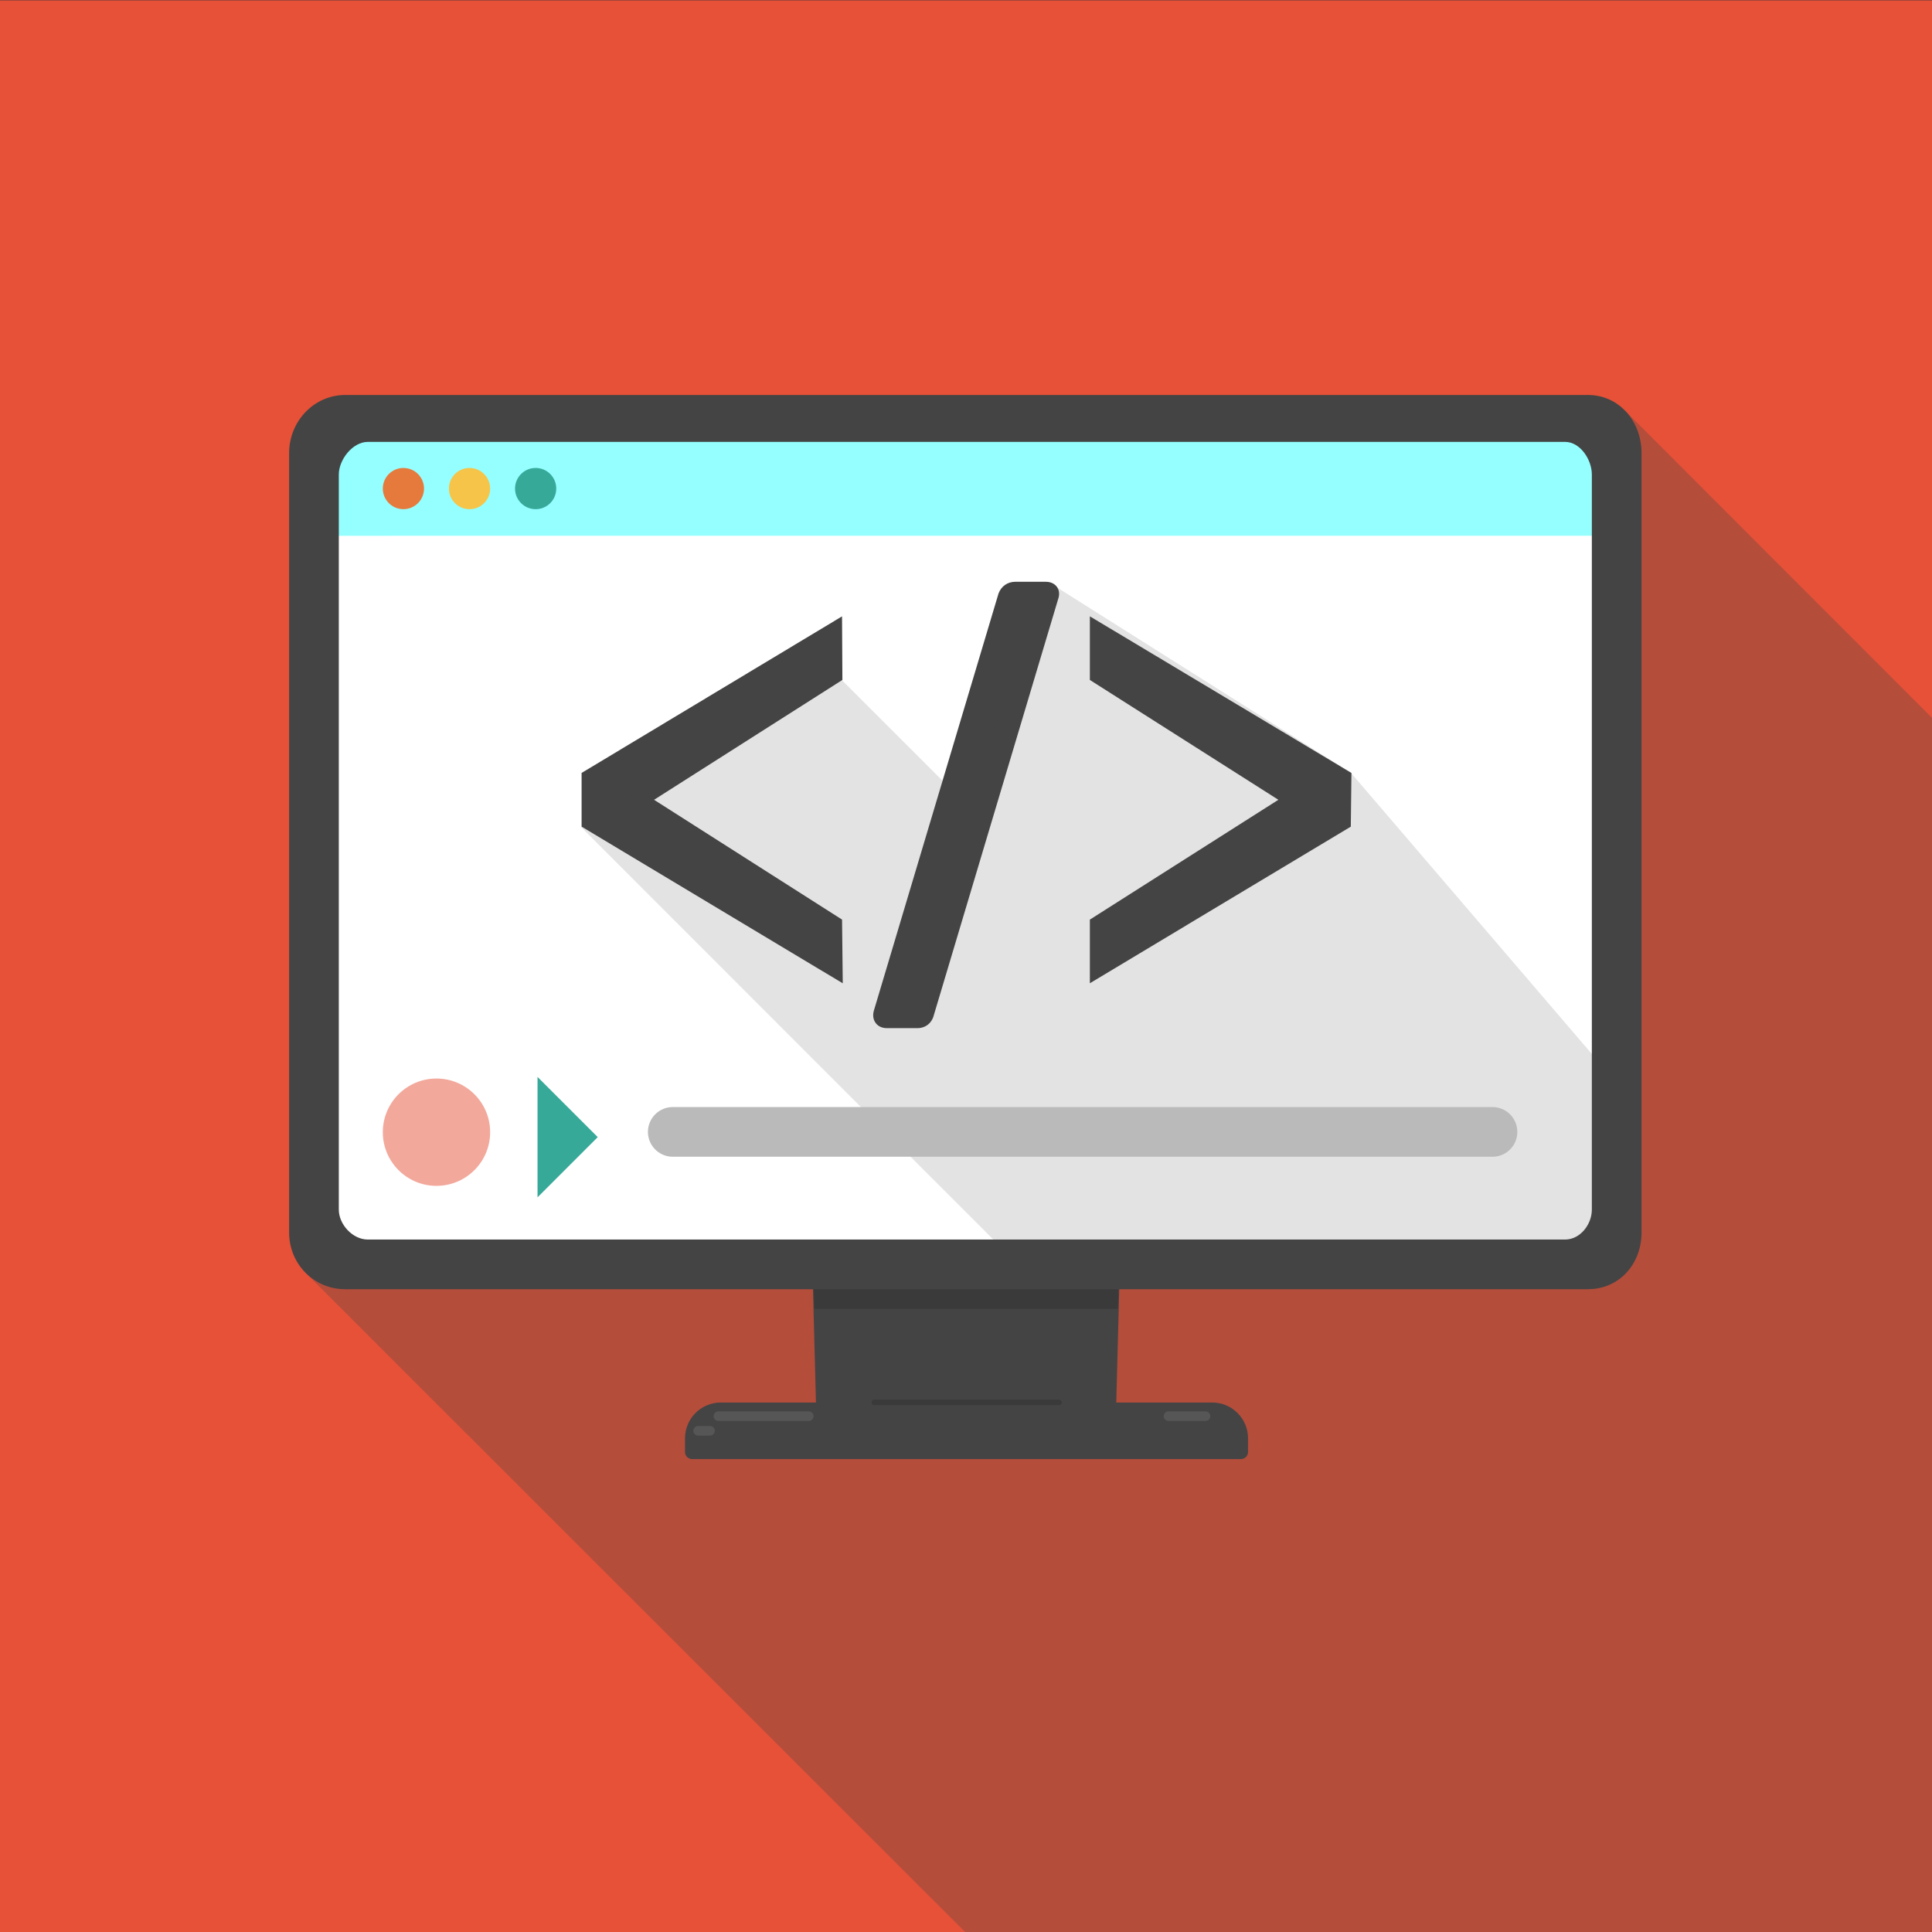 <?xml version="1.0" encoding="utf-8"?>
<!-- Generator: Adobe Illustrator 16.0.0, SVG Export Plug-In . SVG Version: 6.00 Build 0)  -->
<!DOCTYPE svg PUBLIC "-//W3C//DTD SVG 1.1//EN" "http://www.w3.org/Graphics/SVG/1.1/DTD/svg11.dtd">
<svg version="1.1" id="Capa_1" xmlns="http://www.w3.org/2000/svg" xmlns:xlink="http://www.w3.org/1999/xlink" x="0px" y="0px"
	 width="700.001px" height="700px" viewBox="0 0 700.001 700" enable-background="new 0 0 700.001 700" xml:space="preserve">
<rect x="0" y="0" width="700.001" height="700" fill="#333333" stroke="none"/>
<rect y="0.108" fill="#E65138" width="700.001" height="700.813"/>
<polygon opacity="0.3" fill="#444444" points="700.001,260.104 588.757,148.756 111.204,461.645 349.682,700.002 700.001,700.92 "/>
<polygon fill="#444444" points="404.039,523.596 296.047,523.596 293.047,409.604 407.039,409.604 "/>
<polygon opacity="0.15" points="405.039,474.208 295.047,474.208 293.047,403.553 407.039,403.553 "/>
<g>
	<g>
		<path fill="#FFFFFF" d="M582.757,447.715c0,8.217-1.74,17.988-9.93,17.988l-448.05-1.29c-7.12-5.16-13.02-8.662-16.02-16.698
			V166.646c0-8.223,8.217-14.539,16.408-14.539h447.997c8.191,0,9.596,6.315,9.596,14.539V447.715z"/>
		<path fill="#95FFFF" d="M109.67,194.126l-0.863-30.779c5.187-7.662,6.492-11.239,14.75-11.239h452.842
			c8.265,0,12.357,2.824,12.357,11.089v30.911"/>
		<path fill="#444444" d="M594.757,446.544c0,11.442-8.067,20.563-19.436,20.563H125.085c-11.369,0-20.328-9.121-20.328-20.563
			V164.14c0-11.441,8.959-21.032,20.328-21.032h450.236c11.368,0,19.436,9.591,19.436,21.032V446.544z M576.757,171.925
			c0-5.402-4.238-11.817-9.677-11.817H133.238c-5.445,0-10.481,6.415-10.481,11.817v266.333c0,5.39,5.036,10.851,10.481,10.851
			H567.08c5.438,0,9.677-5.461,9.677-10.851V171.925z"/>
	</g>
	<ellipse fill="#E67A3C" cx="146.165" cy="177.019" rx="7.465" ry="7.471"/>
	<path fill="#F6C448" d="M177.588,177.019c0,4.124-3.342,7.471-7.471,7.471c-4.129,0-7.465-3.347-7.465-7.471
		s3.336-7.471,7.465-7.471C174.247,169.548,177.588,172.895,177.588,177.019z"/>
	<path fill="#37A999" d="M201.541,177.019c0,4.124-3.341,7.471-7.464,7.471c-4.13,0-7.471-3.347-7.471-7.471
		s3.341-7.471,7.471-7.471C198.2,169.548,201.541,172.895,201.541,177.019z"/>
	<g>
		<polygon fill="#444444" points="305.348,356.267 210.724,299.507 210.724,280.05 305.083,223.32 305.216,246.353 236.98,289.78 
			305.089,333.184 		"/>
		<path fill="#444444" d="M332.471,372.512H321.29c-1.655,0-3.063-0.631-3.962-1.784c-0.525-0.673-1.323-2.133-0.766-4.358
			l0.038-0.135l45.175-151.175c1.001-2.677,3.287-4.274,6.111-4.274h10.996c2.411,0,3.597,1.196,4.096,1.905
			c0.596,0.865,1.141,2.333,0.38,4.462l-45.06,150.82C337.571,370.734,335.294,372.512,332.471,372.512z"/>
		<polygon fill="#444444" points="394.882,356.245 394.882,333.191 463.178,289.777 394.882,246.361 394.882,223.313 
			489.653,280.059 489.423,299.514 		"/>
	</g>
	<polygon opacity="0.15" fill="#444444" points="375.836,465.057 210.499,299.615 225.743,289.834 304.989,246.38 348.428,289.806 
		382.75,212.697 489.505,280.062 588.474,395.547 591.066,451.445 575.795,460.666 	"/>
	<path fill="#F2A89B" d="M177.588,410.217c0,10.735-8.71,19.444-19.445,19.444c-10.741,0-19.443-8.709-19.443-19.444
		c0-10.734,8.703-19.444,19.443-19.444C168.878,390.773,177.588,399.483,177.588,410.217z"/>
	<polygon fill="#37A999" points="194.757,390.194 216.571,412.006 194.757,433.821 	"/>
	
		<line fill="none" stroke="#BABABA" stroke-width="18" stroke-linecap="round" stroke-miterlimit="10" x1="243.757" y1="410.108" x2="540.757" y2="410.108"/>
</g>
<g>
	<path fill="#444444" d="M250.784,527.368c-0.716,0-1.296-0.581-1.296-1.297v-4.948c0-6.435,5.234-11.67,11.669-11.67h178.065
		c6.435,0,11.669,5.235,11.669,11.67v4.948c0,0.716-0.581,1.297-1.297,1.297H250.784z"/>
	<g>
		<path fill="#444444" d="M439.222,510.75c5.728,0,10.372,4.645,10.372,10.373v4.948h-198.81v-4.948
			c0-5.729,4.644-10.373,10.373-10.373H439.222 M439.222,508.157H261.157c-7.149,0-12.966,5.816-12.966,12.966v4.948
			c0,1.433,1.161,2.593,2.593,2.593h198.81c1.433,0,2.593-1.16,2.593-2.593v-4.948C452.187,513.973,446.371,508.157,439.222,508.157
			L439.222,508.157z"/>
	</g>
</g>
<line opacity="0.1" fill="none" stroke="#FFFFFF" stroke-width="3.458" stroke-linecap="round" stroke-miterlimit="10" x1="260.292" y1="513.105" x2="293.047" y2="513.105"/>
<line opacity="0.1" fill="none" stroke="#FFFFFF" stroke-width="3.458" stroke-linecap="round" stroke-miterlimit="10" x1="252.945" y1="518.411" x2="257.267" y2="518.411"/>
<line opacity="0.1" fill="none" stroke="#FFFFFF" stroke-width="3.458" stroke-linecap="round" stroke-miterlimit="10" x1="423.374" y1="513.105" x2="436.772" y2="513.105"/>
<line opacity="0.15" fill="none" stroke="#000000" stroke-width="2" stroke-linecap="round" stroke-miterlimit="10" x1="316.783" y1="508.108" x2="383.73" y2="508.108"/>
</svg>
